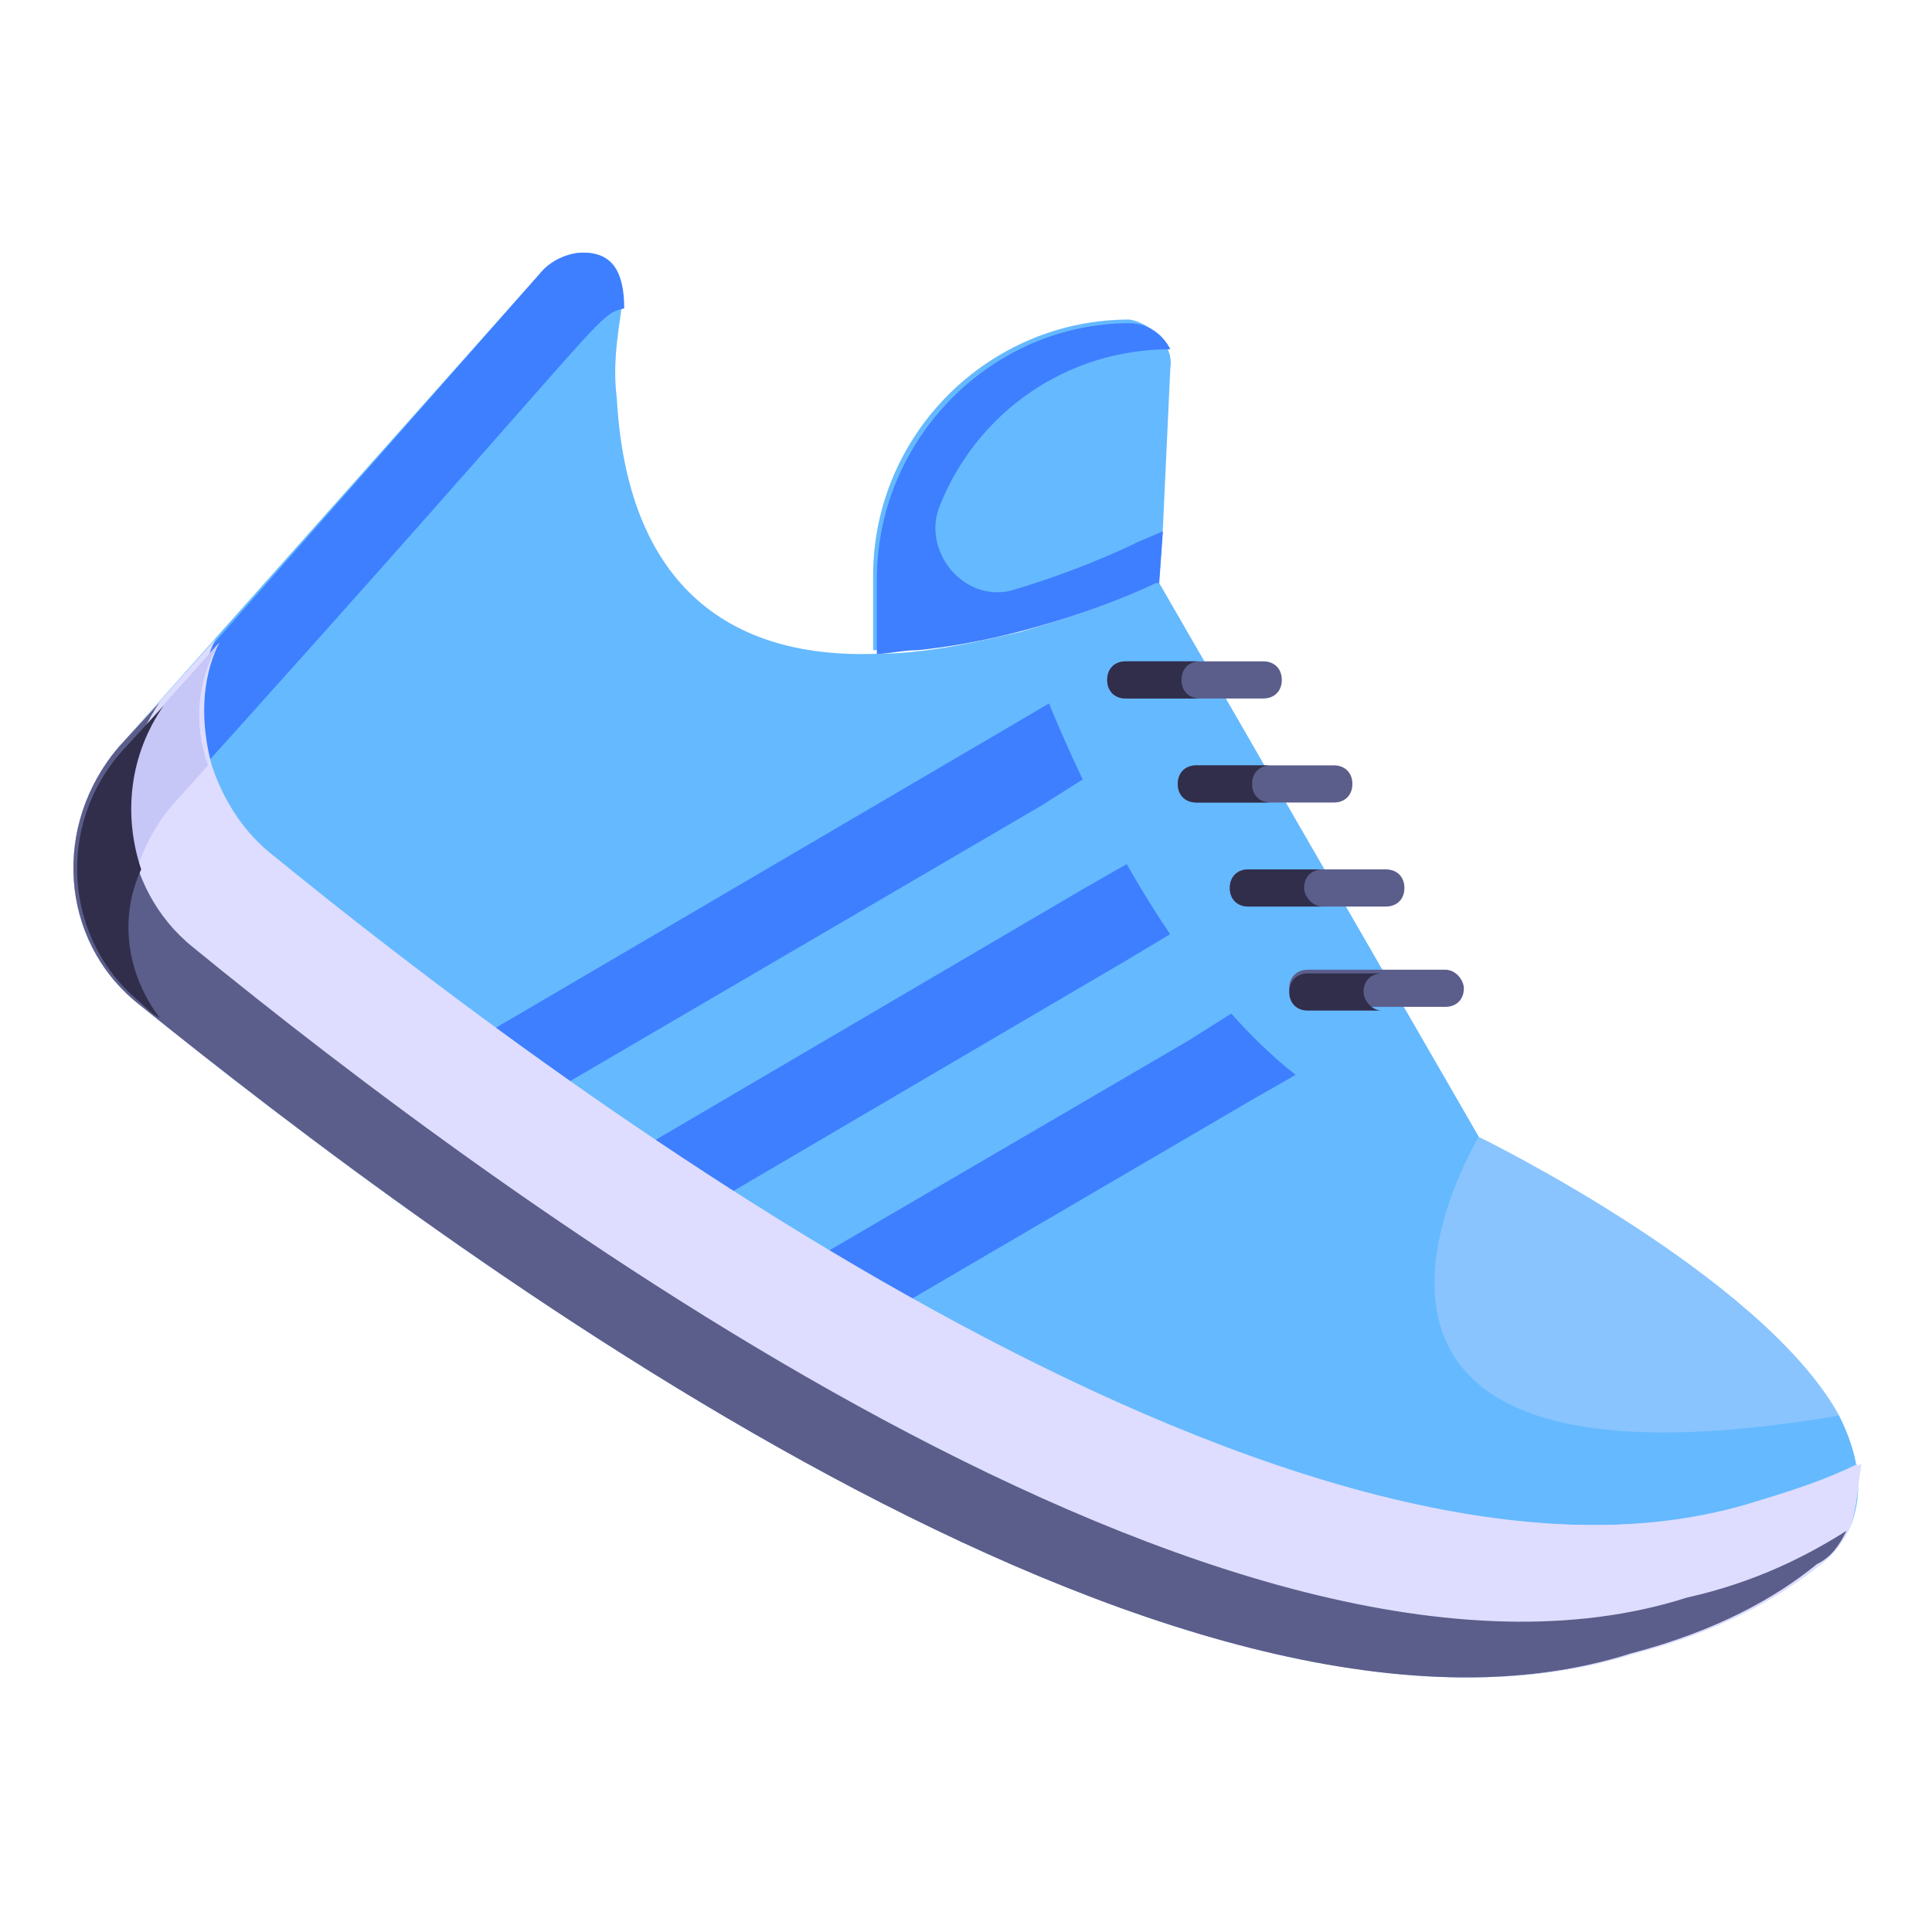 <svg viewBox="0 0 52 52" xmlns="http://www.w3.org/2000/svg"><g><path d="M49.8 41.1c-.2.4-.5.8-.8 1-1.1.9-2.7 1.8-5 2.4C31.7 48.4 12 33.7 3.7 27c-2.1-1.7-2.3-4.8-.5-6.9L14.5 7.4c.3-.3.7-.6 1.2-.6 1.1 0 1.1 1 1 1.7s-.2 1.4-.1 2.2c.3 5.5 3.5 7 6.9 6.9 1.4 0 2.7-.3 4-.6 1.8-.5 3.2-1.1 3.6-1.3h.1l8.6 14.9s7.6 3.7 9.7 7.5c.5 1 .7 2 .3 3z" fill="#65b9ff"></path><path d="M16.8 8.3c-.8.2-.2 0-12.1 13.2-1.5 1.7-1.6 4.1-.4 5.8-.2-.1-.4-.3-.5-.4-2.1-1.7-2.3-4.8-.5-6.8L14.5 7.4c.3-.4.8-.6 1.2-.6 1 0 1.1.9 1.1 1.5zM35.1 28.8l-1.4.8-10.6 6.2-1.2-1.9L32 28l1.9-1.2zM32.4 24.6l-2 1.2-12.1 7.1-1.2-1.9 12.1-7.1 2.1-1.2zM29.9 20.5 28 21.7 13.8 30l-1.2-1.9 14.5-8.5 1.7-1z" fill="#3e7fff"></path><path d="M49.8 41.1c-.2.4-.5.8-.8 1-1.1.9-2.7 1.8-5 2.4C31.7 48.4 12 33.7 3.7 27c-2.1-1.7-2.3-4.8-.5-6.9l2.6-2.9c-.9 1.9-.4 4.3 1.3 5.7 8.2 6.7 28 21.4 40.2 17.5 1-.3 1.9-.6 2.7-1 0 .6 0 1.1-.2 1.7z" fill="#deddff"></path><path d="M49.8 41.1c-.2.4-.5.8-.8 1-1.1.9-2.7 1.8-5 2.4-12 3.8-31.2-10.2-39.7-17.1-.2-.1-.4-.3-.5-.4-2.1-1.7-2.3-4.8-.5-6.8l2.6-2.9c-.5 1-.5 2.2-.2 3.3.3.9.8 1.7 1.5 2.3 8.2 6.7 28 21.4 40.2 17.5 1-.3 1.9-.6 2.7-1-.1.6-.1 1.1-.3 1.7z" fill="#deddff"></path><path d="m5.6 20.6-.9 1c-1.5 1.7-1.6 4.1-.4 5.8-.2-.1-.4-.3-.5-.4-2.1-1.7-2.3-4.8-.5-6.8l2.6-2.9c-.6 1-.7 2.2-.3 3.3z" fill="#c6c6f7"></path><path d="M49.7 41.2c-.2.4-.4.7-.8.9-1.1.9-2.7 1.8-5 2.4C31.7 48.4 12 33.7 3.7 27c-2.1-1.7-2.3-4.8-.5-6.9l1.1-1.2c-1.4 2-1.1 5 .9 6.6 8.2 6.7 28 21.4 40.2 17.5 1.8-.4 3.2-1.1 4.3-1.8z" fill="#5b5e8b"></path><path d="m31.5 9.9-.2 4.3-.1 1.4h-.1c-.6.3-4.2 1.8-7.6 1.9v-2c0-3.8 3.1-6.9 6.9-6.9.6.1 1.2.7 1.1 1.3z" fill="#65b9ff"></path><path d="M39.8 30.6C32.2 31.3 27.5 17 27.5 17c1.8-.5 3.2-1.1 3.6-1.3h.1z" fill="#65b9ff"></path><path d="m30.6 14.6.7-.3-.1 1.4h-.1c-.6.3-3.4 1.5-6.4 1.8-.4 0-.8.1-1.1.1v-2c0-3.8 3.1-6.9 6.8-6.9.5 0 .9.3 1.1.7-2.8 0-5.2 1.7-6.2 4.2-.5 1.2.6 2.6 1.9 2.3 1.7-.5 3-1.1 3.4-1.3z" fill="#3e7fff"></path><path d="M49.5 38.1c-15.9 2.7-9.7-7.5-9.7-7.5s7.6 3.7 9.7 7.5z" fill="#deddff" opacity=".3"></path><path d="M39.4 26.6c0 .3-.2.5-.5.5h-3.7c-.3 0-.5-.2-.5-.5s.2-.5.5-.5h3.7c.3 0 .5.3.5.5z" fill="#5b5e8b"></path><path d="M37.2 27.2h-2c-.3 0-.5-.2-.5-.5s.2-.5.5-.5h2c-.3 0-.5.2-.5.5 0 .2.2.5.5.5z" fill="#312e4b"></path><path d="M37.8 23.9c0 .3-.2.5-.5.5h-3.7c-.3 0-.5-.2-.5-.5s.2-.5.5-.5h3.7c.3 0 .5.2.5.5z" fill="#5b5e8b"></path><path d="M35.6 24.4h-2c-.3 0-.5-.2-.5-.5s.2-.5.5-.5h2c-.3 0-.5.2-.5.5 0 .2.2.5.5.5z" fill="#312e4b"></path><path d="M34.5 18.3c0 .3-.2.5-.5.5h-3.7c-.3 0-.5-.2-.5-.5s.2-.5.5-.5H34c.3 0 .5.2.5.5z" fill="#5b5e8b"></path><path d="M32.3 18.8h-2c-.3 0-.5-.2-.5-.5s.2-.5.5-.5h2c-.3 0-.5.2-.5.5s.2.5.5.5z" fill="#312e4b"></path><path d="M36.4 21.1c0 .3-.2.5-.5.5h-3.7c-.3 0-.5-.2-.5-.5s.2-.5.5-.5h3.7c.3 0 .5.2.5.5z" fill="#5b5e8b"></path><path d="M34.2 21.6h-2c-.3 0-.5-.2-.5-.5s.2-.5.5-.5h2c-.3 0-.5.2-.5.5s.2.5.5.5zM4.3 27.4c-.2-.1-.4-.3-.5-.4-2.1-1.7-2.3-4.8-.5-6.8L4.4 19c-.9 1.3-1.1 2.9-.6 4.4-.6 1.3-.4 2.8.5 4z" fill="#312e4b"></path></g></svg>